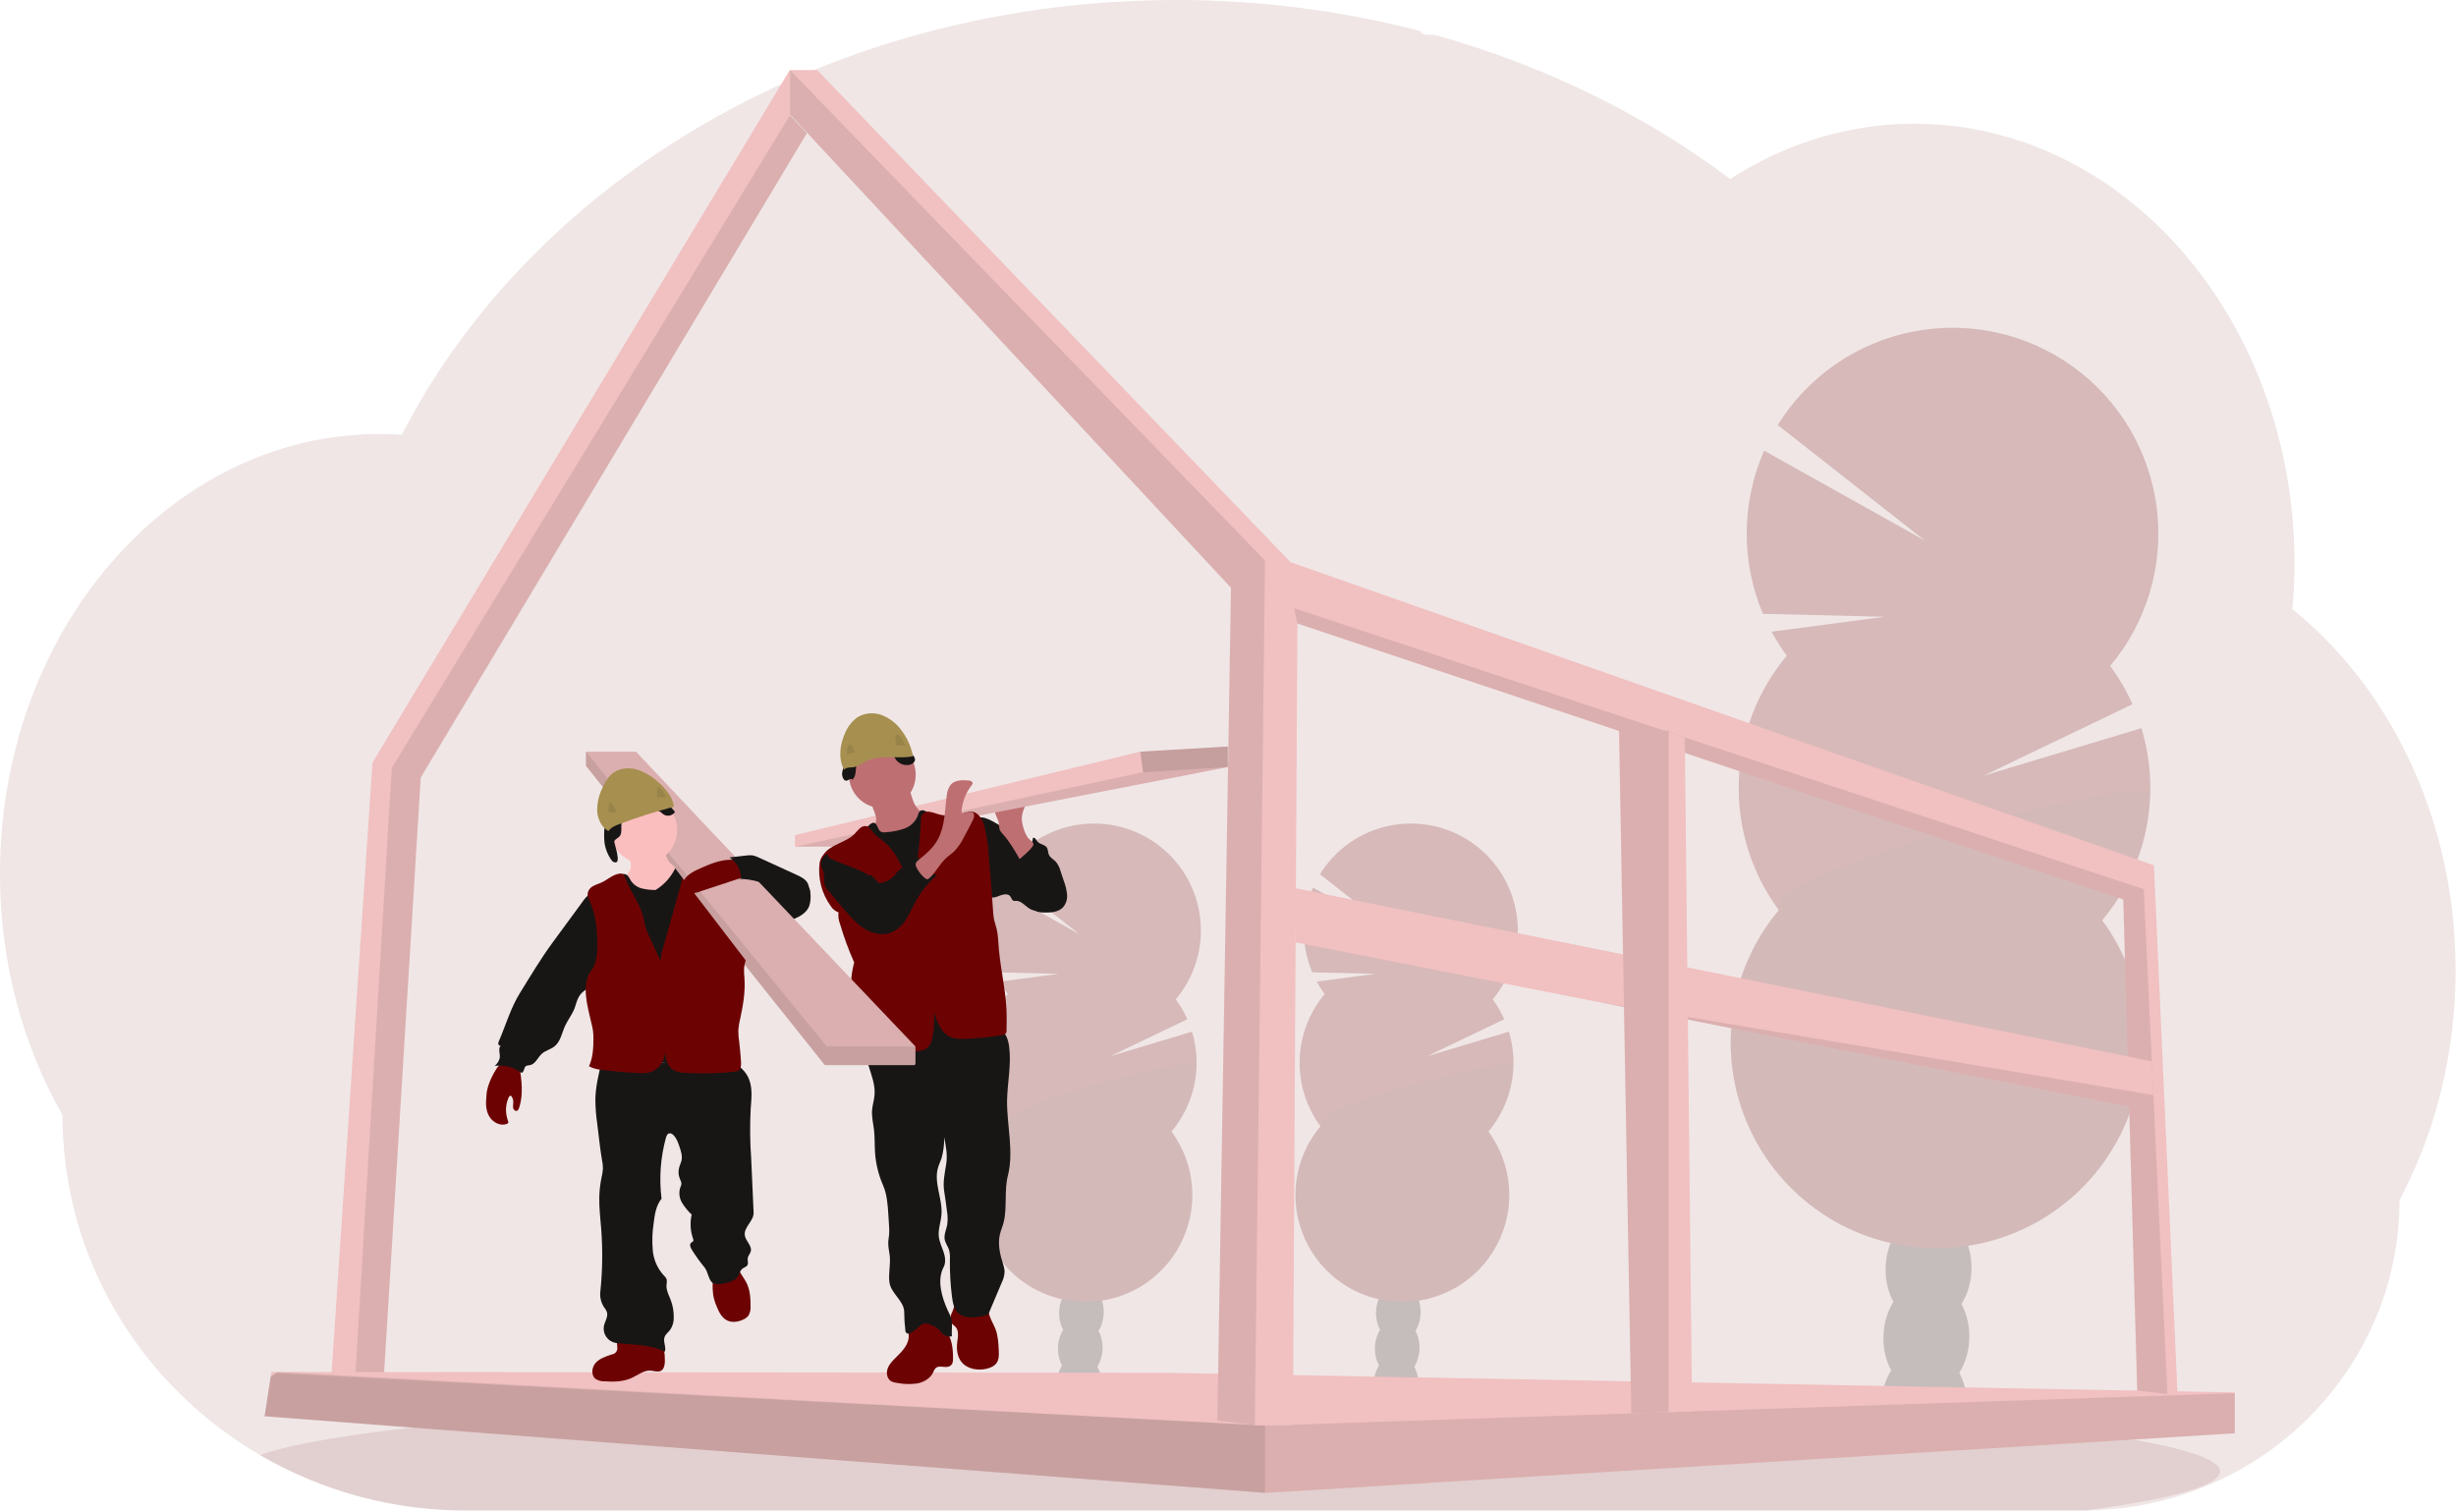 <svg width="1178" height="725" viewBox="0 0 1178 725" fill="none" xmlns="http://www.w3.org/2000/svg">
<g clip-path="url(#clip0_113_4942)">
<path opacity="0.1" d="M1177.82 465.31C1177.84 484.939 1175.47 504.496 1170.75 523.55C1169.16 529.97 1167.32 536.257 1165.22 542.41C1162.65 550.005 1159.67 557.456 1156.3 564.73C1154.6 568.41 1152.8 572.017 1150.91 575.55C1150.94 595.678 1146.8 615.594 1138.74 634.04C1124.18 667.134 1098.2 693.893 1065.56 709.44C1045.15 719.178 1022.84 724.3 1000.23 724.44H223.59C189.036 724.514 155.078 715.436 125.17 698.13L124.71 697.87C120.45 695.377 116.297 692.737 112.25 689.95C103.145 683.66 94.591 676.608 86.68 668.87C75.972 658.406 66.537 646.715 58.57 634.04C39.858 604.328 29.945 569.923 29.98 534.81C11.03 501.56 -0.02 461.73 -0.02 418.93C-0.02 364.93 17.54 315.67 46.39 278.38C52.405 270.589 58.993 263.259 66.1 256.45C73.112 249.712 80.649 243.543 88.64 238C95.033 233.561 101.714 229.552 108.64 226C111.53 224.53 114.43 223.14 117.38 221.85C119.97 220.7 122.59 219.63 125.24 218.62C128.42 217.413 131.64 216.303 134.9 215.29C138.16 214.277 141.377 213.39 144.55 212.63C149.217 211.49 153.963 210.563 158.79 209.85C162.79 209.26 166.79 208.85 170.79 208.54C173.97 208.3 177.18 208.17 180.41 208.13H182.16C185.72 208.13 189.26 208.27 192.77 208.51C193.14 207.77 193.54 207.02 193.91 206.29C195.31 203.62 196.76 200.96 198.22 198.36C198.217 198.337 198.217 198.313 198.22 198.29C198.47 197.83 198.72 197.38 198.98 196.94C200.16 194.81 201.39 192.7 202.65 190.61C203.23 189.61 203.8 188.67 204.39 187.73C204.515 187.496 204.652 187.269 204.8 187.05C205.4 186.05 206.01 185.05 206.63 184.05C209.717 179.117 212.927 174.27 216.26 169.51L217.11 168.29C217.63 167.55 218.11 166.83 218.69 166.09C220.07 164.16 221.49 162.22 222.92 160.32C223.92 158.96 224.92 157.61 226 156.32C228.6 152.987 231.267 149.653 234 146.32C236.733 142.987 239.573 139.697 242.52 136.45C242.92 136 243.32 135.56 243.74 135.12L248.01 130.46C248.22 130.24 248.4 130.04 248.6 129.84C249.11 129.29 249.6 128.74 250.15 128.21C252.44 125.78 254.79 123.4 257.15 121.03C269.16 109.067 281.956 97.919 295.45 87.66C295.98 87.24 296.52 86.84 297.05 86.44C299.59 84.53 302.17 82.64 304.75 80.78C318.941 70.599 333.775 61.347 349.16 53.08C350.22 52.47 351.3 51.9 352.39 51.34C366.183 44.043 380.368 37.513 394.88 31.78C402.79 28.65 410.88 25.71 419.02 23.02C424.44 21.24 429.88 19.55 435.39 17.96C444.003 15.48 452.677 13.257 461.41 11.29C487.139 5.517 513.314 1.95 539.65 0.63C547.65 0.223 555.74 0.013 563.92 -8.07774e-05C603.39 -0.052 642.706 4.921 680.92 14.8C681.315 15.397 681.856 15.884 682.491 16.214C683.126 16.545 683.834 16.709 684.55 16.69H687.91C689.37 17.09 690.82 17.49 692.28 17.91C700.433 20.257 708.47 22.82 716.39 25.6L718.39 26.32C737.938 33.271 756.957 41.626 775.3 51.32C791.835 60.037 807.755 69.874 822.95 80.76C825.29 82.44 827.597 84.133 829.87 85.84C832.63 84.073 835.437 82.38 838.29 80.76C849.309 74.484 861.012 69.495 873.17 65.89C898.588 58.368 925.482 57.316 951.41 62.83C984.66 69.88 1014.76 87.38 1039.07 112.27C1048.97 122.454 1057.78 133.641 1065.36 145.65C1065.91 146.51 1066.46 147.38 1066.99 148.26C1073.51 158.889 1079.11 170.052 1083.73 181.63C1083.9 182.06 1084.07 182.46 1084.22 182.88C1088.49 193.721 1091.93 204.869 1094.52 216.23C1094.64 216.81 1094.78 217.38 1094.9 217.96C1097.32 228.954 1098.96 240.105 1099.82 251.33C1099.82 251.73 1099.82 252.14 1099.9 252.56C1100.32 258.367 1100.53 264.233 1100.54 270.16C1100.54 275.46 1100.36 280.72 1100.03 285.94C1100.03 286.51 1099.95 287.1 1099.9 287.69C1099.81 289.2 1099.68 290.69 1099.55 292.21C1107.19 298.37 1114.34 305.114 1120.93 312.38C1123.84 315.56 1126.66 318.86 1129.39 322.28C1137.7 332.689 1144.99 343.862 1151.19 355.65C1168.1 387.57 1177.82 425.12 1177.82 465.31Z" fill="#6C0302"/>
<path opacity="0.1" d="M1064.82 705.74C1064.82 712.57 1041.29 718.97 1000.23 724.47H223.59C189.036 724.544 155.078 715.466 125.17 698.16L124.71 697.9C136.51 693.6 157.81 689.59 186.8 685.97L188.1 685.81C201.1 684.22 215.63 682.71 231.51 681.28C231.91 681.28 232.32 681.22 232.72 681.17C245.32 680.05 258.723 679 272.93 678.02C273.38 678.02 273.82 677.94 274.27 677.92C279.75 677.527 285.343 677.153 291.05 676.8L293.25 676.66C334.8 674.08 382.03 672.02 433.25 670.66H433.31C440.483 670.46 447.733 670.283 455.06 670.13C463.207 669.937 471.453 669.767 479.8 669.62C486.17 669.48 492.62 669.38 499.09 669.28H499.24C528.43 668.84 558.59 668.62 589.43 668.62C665.69 668.62 737.77 670.01 801.64 672.51H801.82C811.64 672.89 821.28 673.31 830.68 673.74L838.68 674.12C849.287 674.627 859.62 675.17 869.68 675.75C987.98 682.48 1064.82 693.41 1064.82 705.74Z" fill="#6C0302"/>
<g opacity="0.2">
<path d="M680.28 664.03C680.248 665.109 680.124 666.183 679.91 667.24C672.95 666.133 665.95 665.133 658.91 664.24C658.91 663.96 658.91 663.67 658.91 663.38C658.975 660.382 659.838 657.454 661.41 654.9C663.47 651.64 666.6 649.6 670.05 649.71C673.5 649.82 676.49 652.05 678.34 655.42C679.739 658.067 680.409 661.039 680.28 664.03Z" fill="#171615"/>
<path d="M680.854 646.942C681.099 639.208 676.509 632.787 670.602 632.601C664.696 632.414 659.709 638.532 659.465 646.266C659.221 653.999 663.811 660.42 669.717 660.607C675.624 660.793 680.61 654.675 680.854 646.942Z" fill="#171615"/>
<path d="M681.4 629.821C681.644 622.088 677.054 615.667 671.148 615.48C665.241 615.294 660.255 621.412 660.011 629.145C659.766 636.879 664.356 643.3 670.263 643.486C676.169 643.673 681.156 637.555 681.4 629.821Z" fill="#171615"/>
<path d="M681.936 612.701C682.18 604.967 677.59 598.546 671.683 598.36C665.777 598.173 660.791 604.291 660.546 612.025C660.302 619.759 664.892 626.179 670.798 626.366C676.705 626.552 681.691 620.434 681.936 612.701Z" fill="#171615"/>
<path d="M682.471 595.58C682.716 587.847 678.126 581.426 672.219 581.239C666.313 581.053 661.326 587.171 661.082 594.904C660.838 602.638 665.428 609.059 671.334 609.245C677.241 609.432 682.227 603.314 682.471 595.58Z" fill="#171615"/>
<path d="M635.38 476.79C633.972 474.883 632.702 472.878 631.58 470.79L659.84 467.06L629.42 466.33C626.705 459.891 625.333 452.966 625.386 445.978C625.439 438.99 626.917 432.087 629.73 425.69L669.85 448.14L633.1 419.3C636.807 413.304 641.711 408.136 647.505 404.121C653.299 400.105 659.859 397.327 666.775 395.96C673.691 394.593 680.814 394.667 687.7 396.177C694.587 397.688 701.087 400.601 706.797 404.736C712.506 408.872 717.302 414.14 720.884 420.212C724.466 426.284 726.757 433.029 727.615 440.026C728.473 447.023 727.879 454.122 725.87 460.88C723.862 467.637 720.481 473.908 715.94 479.3C718.13 482.266 719.991 485.461 721.49 488.83L684.4 506.63L723.73 494.8C726.207 502.972 726.606 511.634 724.891 519.999C723.176 528.365 719.402 536.171 713.91 542.71C719.62 550.457 723.035 559.655 723.763 569.252C724.492 578.849 722.505 588.457 718.031 596.977C713.556 605.498 706.773 612.587 698.459 617.435C690.145 622.283 680.634 624.692 671.015 624.389C661.395 624.086 652.055 621.082 644.063 615.72C636.07 610.358 629.748 602.856 625.819 594.07C621.89 585.284 620.512 575.57 621.844 566.038C623.176 556.507 627.163 547.542 633.35 540.17C626.528 530.911 623.016 519.628 623.379 508.134C623.742 496.639 627.958 485.6 635.35 476.79H635.38Z" fill="#6C0302"/>
<path opacity="0.1" d="M725.91 511.37C725.56 522.871 721.331 533.916 713.91 542.71C719.62 550.457 723.035 559.655 723.763 569.252C724.492 578.849 722.505 588.457 718.031 596.977C713.556 605.498 706.773 612.588 698.459 617.435C690.145 622.283 680.634 624.693 671.015 624.389C661.395 624.086 652.055 621.082 644.063 615.72C636.07 610.358 629.748 602.856 625.819 594.07C621.89 585.284 620.512 575.57 621.844 566.039C623.176 556.507 627.163 547.542 633.35 540.17C626.78 531.24 726.09 505.62 725.91 511.37Z" fill="#171615"/>
</g>
<g opacity="0.2">
<path d="M528.28 664.03C528.248 665.109 528.124 666.183 527.91 667.24C520.95 666.133 513.95 665.133 506.91 664.24C506.91 663.96 506.91 663.67 506.91 663.38C506.975 660.382 507.838 657.454 509.41 654.9C511.47 651.64 514.6 649.6 518.05 649.71C521.5 649.82 524.49 652.05 526.34 655.42C527.739 658.067 528.409 661.039 528.28 664.03Z" fill="#171615"/>
<path d="M528.843 646.946C529.088 639.212 524.498 632.792 518.591 632.605C512.685 632.418 507.698 638.536 507.454 646.27C507.21 654.004 511.8 660.424 517.706 660.611C523.613 660.798 528.599 654.68 528.843 646.946Z" fill="#171615"/>
<path d="M529.389 629.825C529.633 622.092 525.043 615.671 519.137 615.485C513.23 615.298 508.244 621.416 508 629.15C507.755 636.883 512.345 643.304 518.252 643.491C524.158 643.677 529.145 637.559 529.389 629.825Z" fill="#171615"/>
<path d="M529.925 612.705C530.169 604.972 525.579 598.551 519.672 598.364C513.766 598.178 508.78 604.296 508.535 612.029C508.291 619.763 512.881 626.184 518.787 626.37C524.694 626.557 529.68 620.439 529.925 612.705Z" fill="#171615"/>
<path d="M530.46 595.585C530.705 587.851 526.115 581.43 520.208 581.244C514.302 581.057 509.315 587.175 509.071 594.909C508.827 602.642 513.417 609.063 519.323 609.25C525.23 609.436 530.216 603.318 530.46 595.585Z" fill="#171615"/>
<path d="M483.38 476.79C481.972 474.883 480.702 472.878 479.58 470.79L507.84 467.06L477.42 466.33C474.705 459.891 473.333 452.966 473.386 445.978C473.439 438.99 474.917 432.087 477.73 425.69L517.85 448.14L481.1 419.3C484.807 413.304 489.711 408.136 495.505 404.121C501.299 400.105 507.859 397.327 514.775 395.96C521.691 394.593 528.814 394.667 535.701 396.177C542.587 397.688 549.087 400.601 554.797 404.736C560.506 408.872 565.302 414.14 568.884 420.212C572.466 426.284 574.757 433.029 575.615 440.026C576.473 447.023 575.879 454.122 573.87 460.88C571.862 467.637 568.481 473.908 563.94 479.3C566.13 482.266 567.991 485.461 569.49 488.83L532.4 506.63L571.73 494.8C574.207 502.972 574.606 511.634 572.891 519.999C571.176 528.365 567.402 536.171 561.91 542.71C567.62 550.457 571.035 559.655 571.763 569.252C572.492 578.849 570.505 588.457 566.031 596.977C561.556 605.498 554.773 612.587 546.459 617.435C538.145 622.283 528.634 624.692 519.015 624.389C509.395 624.086 500.055 621.082 492.063 615.72C484.07 610.358 477.748 602.856 473.819 594.07C469.89 585.284 468.512 575.57 469.844 566.038C471.176 556.507 475.163 547.542 481.35 540.17C474.528 530.911 471.016 519.628 471.379 508.134C471.742 496.639 475.958 485.6 483.35 476.79H483.38Z" fill="#6C0302"/>
<path opacity="0.1" d="M573.91 511.37C573.56 522.871 569.331 533.916 561.91 542.71C567.62 550.457 571.035 559.655 571.763 569.252C572.492 578.849 570.505 588.457 566.031 596.977C561.556 605.498 554.773 612.588 546.459 617.435C538.145 622.283 528.634 624.693 519.015 624.389C509.395 624.086 500.055 621.082 492.063 615.72C484.07 610.358 477.748 602.856 473.819 594.07C469.89 585.284 468.512 575.57 469.844 566.039C471.176 556.507 475.163 547.542 481.35 540.17C474.78 531.24 574.09 505.62 573.91 511.37Z" fill="#171615"/>
</g>
<g opacity="0.2">
<path d="M943.48 674.97C943.404 677.013 943.16 679.047 942.75 681.05C929.35 678.91 915.854 676.997 902.26 675.31C902.26 674.77 902.26 674.22 902.26 673.66C902.387 667.885 904.051 662.248 907.08 657.33C911.08 651.06 917.08 647.13 923.71 647.33C930.34 647.53 936.11 651.84 939.71 658.33C942.425 663.442 943.727 669.187 943.48 674.97Z" fill="#171615"/>
<path d="M944.568 642.046C945.039 627.153 936.198 614.788 924.821 614.429C913.444 614.069 903.839 625.851 903.369 640.744C902.898 655.638 911.739 668.002 923.116 668.362C934.493 668.721 944.098 656.94 944.568 642.046Z" fill="#171615"/>
<path d="M945.608 609.086C946.078 594.193 937.237 581.828 925.86 581.468C914.483 581.109 904.879 592.891 904.408 607.784C903.938 622.677 912.779 635.042 924.156 635.401C935.533 635.761 945.137 623.979 945.608 609.086Z" fill="#171615"/>
<path d="M946.657 576.126C947.128 561.232 938.286 548.868 926.91 548.508C915.533 548.149 905.928 559.93 905.458 574.824C904.987 589.717 913.828 602.082 925.205 602.441C936.582 602.801 946.186 591.019 946.657 576.126Z" fill="#171615"/>
<path d="M946.524 541.665C946.971 526.765 938.106 514.409 926.723 514.067C915.34 513.726 905.751 525.528 905.304 540.429C904.857 555.329 913.722 567.686 925.104 568.027C936.487 568.368 946.076 556.566 946.524 541.665Z" fill="#171615"/>
<path d="M857.03 314.51C854.332 310.839 851.889 306.986 849.72 302.98L904.12 295.8L845.57 294.39C840.34 281.995 837.694 268.663 837.794 255.21C837.894 241.757 840.737 228.466 846.15 216.15L923.4 259.36L852.66 203.84C859.813 192.324 869.261 182.404 880.415 174.7C891.569 166.995 904.191 161.67 917.493 159.057C930.795 156.444 944.493 156.599 957.733 159.512C970.973 162.425 983.471 168.034 994.448 175.988C1005.43 183.943 1014.65 194.073 1021.54 205.748C1028.43 217.423 1032.84 230.391 1034.5 243.846C1036.16 257.301 1035.03 270.953 1031.18 283.951C1027.33 296.95 1020.85 309.017 1012.13 319.4C1016.34 325.114 1019.93 331.267 1022.82 337.75L951.41 372.04L1027.12 349.24C1031.89 364.954 1032.67 381.61 1029.38 397.701C1026.09 413.791 1018.84 428.807 1008.29 441.39C1019.28 456.305 1025.85 474.012 1027.25 492.486C1028.66 510.959 1024.83 529.455 1016.21 545.857C1007.6 562.259 994.543 575.906 978.538 585.237C962.532 594.569 944.224 599.208 925.706 598.624C907.188 598.04 889.208 592.257 873.822 581.936C858.436 571.615 846.265 557.173 838.701 540.26C831.136 523.348 828.483 504.648 831.045 486.299C833.608 467.951 841.282 450.693 853.19 436.5C840.064 418.676 833.307 396.96 834.004 374.836C834.7 352.711 842.809 331.463 857.03 314.5V314.51Z" fill="#6C0302"/>
<path opacity="0.1" d="M1031.33 381.07C1030.67 403.199 1022.57 424.459 1008.33 441.41C1019.32 456.325 1025.89 474.032 1027.29 492.506C1028.7 510.98 1024.87 529.475 1016.25 545.877C1007.64 562.279 994.583 575.926 978.578 585.257C962.572 594.589 944.264 599.228 925.746 598.644C907.228 598.06 889.248 592.277 873.862 581.956C858.476 571.635 846.305 557.193 838.741 540.28C831.176 523.368 828.523 504.669 831.085 486.32C833.648 467.971 841.322 450.713 853.23 436.52C840.49 419.31 1031.68 370 1031.33 381.07Z" fill="#171615"/>
</g>
<path d="M157.82 676.73L168.31 676.7H183.1L201.8 372.92L386.99 63.89L378.94 55.25V33.37L178.66 365.76L157.82 676.73Z" fill="#F1C0C0"/>
<path opacity="0.1" d="M169.43 676.7H183.1L201.8 372.92L386.99 63.89L378.94 55.25L187.92 368.29L169.43 676.7Z" fill="#171615"/>
<path d="M126.91 679.26L606.76 715.98L607.17 716.01L1071.56 687.45L1071.91 687.43V667.82L560.21 658.43L133.3 658.02H130.18L129.84 660.22L126.91 679.26Z" fill="#F1C0C0"/>
<path opacity="0.1" d="M126.91 679.26L606.76 715.98L607.17 716.01L1071.56 687.45L1071.91 687.07V668.23H1071.5L606.76 683.75L133.3 658.02H133.23L132.39 658.57L129.84 660.22L126.91 679.26Z" fill="#171615"/>
<path opacity="0.1" d="M126.91 679.26L606.76 715.98V683.75L132.39 658.57L129.84 660.22L126.91 679.26Z" fill="#171615"/>
<path d="M378.88 54.84L590.43 281.9L583.89 681.3L601.86 683.47L602.16 683.51H620.13L622.28 299.05L1018.41 431.37L1025.09 666.97L1039.55 668.59L1044.45 669.14L1033.11 415.03L619.01 269.65L391.95 33.6H378.88V54.84Z" fill="#F1C0C0"/>
<path opacity="0.1" d="M620.65 291.7L622.28 299.05L1018.41 431.37L1025.09 666.97L1039.55 668.59L1028.21 426.47L620.65 291.7Z" fill="#171615"/>
<path opacity="0.1" d="M378.88 54.84L590.43 281.9L583.89 681.3L601.86 683.47L606.76 268.83L378.88 33.6V54.84Z" fill="#171615"/>
<path d="M621.42 451.99L766.71 480.6L766.76 480.61L1021.23 530.74L1032.88 526.07L1032.84 525.25L1032.08 509L621.57 426.05L621.42 451.99Z" fill="#F1C0C0"/>
<path opacity="0.1" d="M766.76 480.61L1021.23 530.74L1032.88 526.07L1032.84 525.25L766.76 480.61Z" fill="#171615"/>
<path d="M776.49 350.56L780.42 566.9L782.45 677.89L800.34 677.29L811.6 676.91L808.1 353.69L800.34 351.11L798.64 350.56H776.49Z" fill="#F1C0C0"/>
<path opacity="0.1" d="M776.65 350.51V350.56L780.42 566.9L782.45 677.89L800.34 677.29V350.51H776.65Z" fill="#171615"/>
<path d="M496.26 405.81C497.31 406.38 498.313 407.032 499.26 407.76C500.38 408.741 501.387 409.844 502.26 411.05C506.55 416.6 510.51 423.05 510.09 430.05C510.099 431.069 509.907 432.079 509.524 433.023C509.141 433.966 508.576 434.825 507.86 435.55C506.09 437.06 503.55 437.13 501.23 437.13C498.71 437.13 496.06 437.13 493.88 435.83C491.7 434.53 489.88 432 487.3 432.06C486.936 432.12 486.564 432.12 486.2 432.06C485.31 431.77 485.13 430.6 484.55 429.86C483.55 428.53 481.44 428.86 479.87 429.44C478.3 430.02 476.56 430.89 475.01 430.22C474.11 429.745 473.375 429.01 472.9 428.11C469.19 422.11 468.4 414.9 467.7 407.93C467.27 403.69 463.99 389.23 473.04 392.52C477.04 393.96 480.78 396.84 484.42 398.95L496.26 405.81Z" fill="#171615"/>
<path d="M487.32 407.24C488.128 407.821 489.108 408.116 490.103 408.076C491.098 408.036 492.051 407.664 492.81 407.02C494.299 405.675 495.248 403.833 495.48 401.84C496.48 401.53 496.99 402.84 497.63 403.64C498.75 405 501.03 404.98 502.05 406.43C502.76 407.43 502.6 408.82 503.1 409.95C503.75 411.41 505.36 412.17 506.46 413.35C507.499 414.639 508.249 416.136 508.66 417.74L510.3 422.66C511.085 424.706 511.589 426.849 511.8 429.03C511.903 430.12 511.789 431.22 511.462 432.266C511.136 433.312 510.605 434.282 509.9 435.12C507.7 437.49 504.09 437.74 500.9 437.67C499.835 437.693 498.771 437.568 497.74 437.3C494.91 436.42 493.1 433.57 492.35 430.7C491.6 427.83 491.68 424.82 491.24 421.88C490.765 418.992 489.925 416.176 488.74 413.5C487.86 411.42 485.44 408.32 485.48 406.11C486.2 406.11 486.72 406.77 487.32 407.24Z" fill="#171615"/>
<path d="M490.91 397.11C490.442 395.69 490.17 394.213 490.1 392.72C490.1 389.72 491.47 386.9 492.85 384.22L481.42 385.77C480.04 385.96 478.5 386.24 477.72 387.39C477.424 387.96 477.269 388.593 477.269 389.235C477.269 389.877 477.424 390.51 477.72 391.08C478.293 392.221 478.749 393.417 479.08 394.65C479.106 395.729 479.23 396.803 479.45 397.86C479.806 398.636 480.304 399.338 480.92 399.93C484.19 403.55 486.64 407.82 489.08 412.05C489.01 411.93 495.97 406.54 495.69 404.78C495.53 403.78 493.52 402.58 492.88 401.62C491.996 400.227 491.331 398.705 490.91 397.11Z" fill="#BE6F72"/>
<path d="M588.91 358.04V367.89L420.24 400.79L411.49 406.09H381.3V400.54L547.02 360.5L588.91 358.04Z" fill="#F1C0C0"/>
<path opacity="0.1" d="M588.91 367.89L420.24 400.79L411.49 406.09H381.3L548.25 370.36L588.91 367.89Z" fill="#171615"/>
<path d="M453.49 637.66C451.611 635.384 449.016 633.811 446.129 633.198C443.242 632.584 440.232 632.965 437.59 634.28C437.024 634.546 436.525 634.936 436.13 635.42C435.13 636.82 435.77 638.75 435.86 640.48C436.09 644.7 432.73 648.13 429.71 651.08C428.09 652.66 426.44 654.35 425.71 656.5C424.98 658.65 425.52 661.38 427.48 662.5C428.335 662.929 429.266 663.187 430.22 663.26C433.416 663.884 436.694 663.975 439.92 663.53C443.11 662.92 446.24 661.11 447.62 658.17C447.886 657.373 448.327 656.645 448.91 656.04C450.67 654.65 453.37 656.28 455.37 655.29C457.02 654.47 457.09 653.18 457.11 651.48C457.17 646.78 456.47 641.46 453.49 637.66Z" fill="#6C0302"/>
<path d="M477.49 637.48C478.72 640.72 478.89 644.25 479.05 647.71C479.14 649.71 479.2 651.85 478.12 653.54C477.04 655.23 474.93 656.12 472.91 656.54C468.74 657.4 463.91 656.59 461.22 653.28C459.16 650.75 458.73 647.28 459.11 644C459.43 641.31 460.11 638.16 458.18 636.25C457.68 635.74 457.03 635.38 456.57 634.83C455.57 633.61 455.73 631.77 456.27 630.27C456.973 628.835 457.5 627.321 457.84 625.76C457.92 625.02 471.38 626.28 472.62 626.89C474.31 627.72 474.05 629.11 474.56 630.79C475.27 633.13 476.63 635.24 477.49 637.48Z" fill="#6C0302"/>
<path d="M479.96 493.82C482.6 495.53 483.62 498.89 484.03 502.01C485.16 510.56 483.18 519.2 483.03 527.83C482.89 539.92 486.39 552.23 483.4 563.94C481.61 570.94 483.13 578.94 481.45 586.01C480.95 588.11 480.03 590.09 479.55 592.19C478.55 596.74 479.6 601.5 481.01 605.95C481.46 607.149 481.746 608.404 481.86 609.68C481.792 611.644 481.294 613.57 480.4 615.32L474.4 629.51C473.73 631.1 471.09 631.36 469.4 631.57C466.22 631.95 462.67 632.22 460.14 630.25C457.61 628.28 457 624.98 456.61 621.9C455.862 615.987 455.528 610.029 455.61 604.07C455.72 602.515 455.582 600.952 455.2 599.44C454.65 597.73 453.44 596.25 453.11 594.44C452.69 592.1 453.88 589.8 454.32 587.44C454.622 585.285 454.588 583.095 454.22 580.95C453.83 577.75 453.38 574.55 452.87 571.37C452.15 566.92 453.18 562.53 453.87 558.07C454.52 553.88 453.69 549.61 452.87 545.45C452.941 548.826 452.52 552.195 451.62 555.45C451.09 557.04 450.33 558.56 449.87 560.18C447.82 567.45 452.19 575.08 451.57 582.61C451.28 586.13 449.9 589.61 450.29 593.08C450.56 595.62 451.74 597.95 452.55 600.37C453.36 602.79 453.78 605.56 452.55 607.82C449.3 613.96 451.73 622.31 454.64 628.61C455.231 629.727 455.745 630.883 456.18 632.07C457.04 634.91 456.32 637.96 456.55 640.92C455.713 641.057 454.855 641.001 454.042 640.757C453.229 640.513 452.483 640.086 451.86 639.51C451.42 639.05 451.06 638.51 450.63 638.03C449.429 636.885 448.006 635.997 446.45 635.42C445.536 634.909 444.495 634.669 443.45 634.73C442.351 635.037 441.363 635.651 440.6 636.5C439.611 637.37 438.562 638.168 437.46 638.89C436.991 639.251 436.442 639.494 435.86 639.6C435.567 639.645 435.268 639.597 435.004 639.463C434.74 639.328 434.525 639.114 434.39 638.85C434.328 638.683 434.291 638.508 434.28 638.33C433.909 635.311 433.712 632.272 433.69 629.23C433.69 624 427.43 620.4 426.64 615.23C426.01 611.06 427.18 606.81 426.79 602.61C426.6 600.45 426 598.33 426.04 596.17C426.04 594.77 426.36 593.4 426.47 592.01C426.562 590.467 426.538 588.92 426.4 587.38L426.09 582.55C425.79 577.78 425.46 572.91 423.58 568.55C421.351 563.459 420.031 558.017 419.68 552.47C419.48 548.97 419.61 545.47 419.21 541.96C418.85 538.79 418.05 535.64 418.28 532.46C418.47 530 419.28 527.62 419.47 525.16C419.86 520.43 418.06 515.83 416.65 511.3C415.24 506.77 414.2 501.75 416.05 497.38C416.315 496.663 416.755 496.023 417.33 495.52C418.039 495.051 418.847 494.75 419.69 494.64C436.848 491.036 454.434 489.914 471.91 491.31C474.759 491.472 477.524 492.334 479.96 493.82Z" fill="#171615"/>
<path d="M423.19 387.61C432.038 387.61 439.21 380.438 439.21 371.59C439.21 362.742 432.038 355.57 423.19 355.57C414.342 355.57 407.17 362.742 407.17 371.59C407.17 380.438 414.342 387.61 423.19 387.61Z" fill="#BE6F72"/>
<path d="M420.09 391.6C420.32 392.516 420.32 393.474 420.09 394.39C419.838 395.03 419.483 395.624 419.04 396.15C417.489 398.15 415.773 400.017 413.91 401.73C414.859 403.85 416.568 405.538 418.7 406.46C420.817 407.361 423.037 407.996 425.31 408.35C426.444 408.648 427.625 408.73 428.79 408.59C429.863 408.32 430.88 407.859 431.79 407.23L440.69 401.9C442.033 401.173 443.276 400.275 444.39 399.23C446.022 397.552 446.946 395.311 446.97 392.97C447.011 392.551 446.897 392.131 446.65 391.79C446.309 391.493 445.881 391.314 445.43 391.28C442.3 390.59 439.83 388.05 438.43 385.17C437.164 382.218 436.345 379.093 436 375.9L426.51 380.9C425.1 381.65 423.7 382.4 422.24 383.05C421.31 383.47 419.43 383.82 418.77 384.67C417.51 386.24 419.76 389.71 420.09 391.6Z" fill="#BE6F72"/>
<path d="M413.97 398.82C412.619 399.928 411.564 401.354 410.9 402.97C410.28 404.97 410.9 407.08 411.46 409.06C414.085 417.499 416.09 426.119 417.46 434.85C418.3 440.85 418.61 446.94 419.02 453.01C419.86 465.39 421.08 485.13 422.71 497.43C428.71 497.7 434.56 495.95 440.51 495.31C451.63 494.13 463.08 496.83 473.97 494.31C471.33 483.88 468.69 466.07 466.05 455.65C464.882 451.544 464.072 447.345 463.63 443.1C463.4 440.05 463.54 436.99 463.58 433.92C463.67 427.92 463.34 421.92 463.01 415.92C462.63 408.92 462.25 401.92 460.59 395.07C460.474 394.197 460.065 393.389 459.43 392.78C458.43 392.05 457.13 392.31 455.94 392.47C452.296 392.933 448.608 392.059 445.56 390.01C444.24 389.11 442.47 388.01 441.24 389.01C440.715 389.613 440.369 390.351 440.24 391.14C439.696 392.555 438.856 393.837 437.776 394.901C436.697 395.965 435.402 396.786 433.98 397.31C431.13 398.342 428.146 398.955 425.12 399.13C424.194 399.329 423.228 399.22 422.37 398.82C420.95 397.95 420.85 394.82 419.06 394.61C417.49 394.43 415.03 397.81 413.97 398.82Z" fill="#171615"/>
<path d="M437.63 423.24C433.94 419.71 432.32 414.59 429.63 410.24C427.798 407.315 425.458 404.741 422.72 402.64C421.343 401.731 420.081 400.66 418.96 399.45C418.01 398.28 417.29 396.72 415.85 396.27C415.255 396.14 414.637 396.157 414.05 396.319C413.463 396.481 412.924 396.784 412.48 397.2C411.598 398.04 410.764 398.928 409.98 399.86C405.74 404.25 398.29 404.86 394.93 409.94C394.023 411.017 393.407 412.308 393.14 413.69C392.173 421.084 394.084 428.566 398.48 434.59C399.331 435.986 400.638 437.046 402.18 437.59C401.971 439.454 402.218 441.342 402.9 443.09C404.752 449.419 407.027 455.616 409.71 461.64C409.068 463.996 408.62 466.401 408.37 468.83C407.67 474.94 408.32 481.14 407.66 487.26C407.12 492.26 405.66 497.13 405.61 502.14C405.61 502.94 405.68 503.89 406.37 504.3C406.737 504.488 407.148 504.575 407.56 504.55L419.86 504.92C427 505.13 434.21 505.34 441.24 504.02C442.176 503.881 443.084 503.594 443.93 503.17C446.31 501.84 447.1 498.84 447.48 496.17C447.976 492.707 448.174 489.207 448.07 485.71C449.56 490.42 451.33 495.29 455.83 497.33C458.21 498.41 460.93 498.33 463.54 498.26C469.165 498.009 474.772 497.432 480.33 496.53C480.673 496.572 481.02 496.534 481.345 496.418C481.67 496.302 481.964 496.111 482.202 495.862C482.44 495.612 482.616 495.31 482.717 494.979C482.817 494.649 482.839 494.3 482.78 493.96L482.84 488.5C482.96 477.41 480.21 466.81 479.14 455.77C478.8 452.29 478.83 448.77 477.98 445.36C477.63 443.93 477.12 442.53 476.81 441.09C476.543 439.68 476.376 438.253 476.31 436.82L475.53 425.82C475.16 420.73 474.63 415.82 474.24 410.74C474.026 405.793 473.309 400.881 472.1 396.08C471.23 393.08 469.42 389.68 466.29 389.31C464.62 389.12 463 389.85 461.41 390.36C457.502 391.59 453.308 391.573 449.41 390.31C448.206 389.834 446.951 389.499 445.67 389.31C445.025 389.222 444.369 389.307 443.768 389.557C443.167 389.806 442.643 390.211 442.25 390.73C441.862 391.511 441.679 392.378 441.72 393.25C441.25 403.24 440.38 413.53 437.63 423.24Z" fill="#6C0302"/>
<path d="M421.54 423.54C416.93 418.68 412.2 413.73 406.26 410.64C403.92 409.42 401.26 408.5 398.67 408.96C396.08 409.42 393.67 411.67 393.79 414.3C393.87 415.93 394.86 417.37 395.17 418.97C395.53 420.77 395.01 422.69 395.57 424.43C396.025 425.577 396.705 426.62 397.57 427.5L404.65 435.89C407.65 439.39 410.65 442.94 414.51 445.36C418.37 447.78 423.37 448.91 427.61 447.19C430.627 445.788 433.135 443.486 434.79 440.6C436.55 437.8 437.79 434.74 439.44 431.85C442.008 427.232 445.397 423.122 449.44 419.72C447.36 419.18 444.75 418.42 443.44 416.72C443.067 416.179 442.749 415.603 442.49 415L440.87 411.5C440.319 411.471 439.768 411.557 439.252 411.751C438.736 411.946 438.265 412.245 437.87 412.63C437.175 413.433 436.43 414.191 435.64 414.9C434.23 415.96 432.32 416.25 431.04 417.46C430.545 417.979 430.096 418.542 429.7 419.14C428.732 420.412 427.503 421.463 426.096 422.222C424.688 422.981 423.135 423.43 421.54 423.54Z" fill="#171615"/>
<path d="M449.81 402.63C453.28 396.3 453.12 388.71 454.11 381.56C454.217 379.666 454.882 377.847 456.02 376.33C458.02 374.07 461.55 374.04 464.57 374.33C465.46 374.43 466.57 374.85 466.52 375.74C466.45 376.059 466.294 376.353 466.07 376.59C463.143 380.368 461.422 384.94 461.13 389.71C462.7 390.8 465.13 388.56 466.64 389.71C467.64 390.55 467.18 392.21 466.58 393.41C465.187 396.19 463.75 398.95 462.27 401.69C461.089 404.105 459.548 406.327 457.7 408.28C456.43 409.5 454.94 410.46 453.65 411.66C450.65 414.47 448.84 418.44 445.74 421.18C445.478 421.464 445.124 421.645 444.74 421.69C444.346 421.662 443.974 421.495 443.69 421.22C442.141 419.96 440.857 418.407 439.91 416.65C438.73 414.47 438.91 413.83 440.77 412.29C444.25 409.54 447.64 406.59 449.81 402.63Z" fill="#BE6F72"/>
<path d="M415.74 419.24C416.34 419.61 417.08 420.03 417.74 419.72C418.01 419.557 418.239 419.335 418.41 419.07C419.553 417.544 420.507 415.886 421.25 414.13C421.378 413.882 421.45 413.609 421.46 413.33C421.46 412.69 420.89 412.22 420.36 411.85C417.52 410.04 414.467 408.589 411.27 407.53C408.63 406.53 405.87 405.66 403.07 405.91C402.018 405.981 400.991 406.263 400.051 406.741C399.111 407.219 398.277 407.882 397.6 408.69C395.6 411.26 398.95 412.04 401.05 412.97C405.91 415.18 411.17 416.46 415.74 419.24Z" fill="#6C0302"/>
<path opacity="0.1" d="M412.59 436.24C412.556 436.468 412.577 436.701 412.65 436.92C412.723 437.139 412.846 437.338 413.01 437.5C413.3 436.08 412.92 434.58 413.22 433.15C413.66 431 415.75 429.38 415.93 427.22C412.1 426.47 412.62 433.92 412.59 436.24Z" fill="#171615"/>
<path opacity="0.2" d="M588.91 358.04V367.89L548.25 370.36L547.02 360.5L588.91 358.04Z" fill="#171615"/>
<path d="M408.77 373.97C411.31 371.9 409.84 367.56 411.56 364.78C412.56 363.26 414.25 362.46 415.91 361.78C417.913 360.843 420.06 360.248 422.26 360.02C423.362 359.914 424.473 360.058 425.512 360.441C426.551 360.823 427.49 361.435 428.26 362.23C428.91 362.97 429.35 363.87 429.96 364.64C430.715 365.538 431.7 366.215 432.809 366.599C433.918 366.983 435.111 367.059 436.26 366.82C437.59 366.52 438.97 365.51 438.88 364.15C438.73 363.323 438.307 362.57 437.68 362.01L434.82 358.84C431.57 355.24 427.96 351.42 423.19 350.52C419.87 349.89 416.47 350.78 413.27 351.85C411.98 352.28 410.53 352.92 410.17 354.23C409.93 355.13 410.29 356.11 410.08 357.02C409.67 358.83 407.35 359.44 406.27 360.96C405.19 362.48 405.52 364.28 405.21 365.96C404.9 367.64 404 369.28 403.89 371.02C403.82 372.07 404.35 374.02 405.53 374.4C406.71 374.78 408.04 372.72 408.77 373.97Z" fill="#171615"/>
<path d="M437.91 362.71C437.067 358.31 435.249 354.155 432.59 350.55C430.226 347.181 426.937 344.57 423.12 343.03C421.212 342.284 419.16 341.981 417.118 342.142C415.076 342.303 413.097 342.925 411.33 343.96C408.706 345.833 406.665 348.408 405.44 351.39C402.85 356.97 401.89 363.79 404.9 369.15C406.1 367.69 408.16 368.35 409.98 367.82C412.26 367.17 414.19 365.65 416.36 364.7C422.91 361.81 430.91 364.15 437.91 362.71Z" fill="#A68F4F"/>
<path opacity="0.1" d="M406.43 362.4C406.2 360.6 406.05 358.51 407.33 357.23C407.394 357.152 407.475 357.089 407.567 357.047C407.659 357.006 407.759 356.986 407.86 356.99C407.949 357.019 408.032 357.066 408.102 357.128C408.173 357.19 408.23 357.265 408.27 357.35C409.009 358.516 409.638 359.748 410.15 361.03C409.405 360.858 408.625 360.914 407.912 361.19C407.199 361.467 406.585 361.951 406.15 362.58" fill="#171615"/>
<path opacity="0.1" d="M429.8 357.32L429.44 353.75C429.382 353.456 429.406 353.151 429.51 352.87C429.661 352.634 429.894 352.463 430.163 352.389C430.433 352.315 430.72 352.344 430.97 352.47C431.462 352.743 431.867 353.148 432.14 353.64C432.972 354.918 433.663 356.282 434.2 357.71C432.589 357.4 430.933 357.42 429.33 357.77" fill="#171615"/>
<path opacity="0.1" d="M438.75 502.21V510.37L431.86 510.83H395.62V502.21H438.75Z" fill="#171615"/>
<path d="M438.75 502.21V510.83H395.62L281.04 367.3V360.52H305.06L438.75 502.21Z" fill="#F1C0C0"/>
<path opacity="0.1" d="M438.75 502.21V510.83H395.62L281.04 367.3V360.52H305.06L438.75 502.21Z" fill="#171615"/>
<path opacity="0.1" d="M438.75 502.21V510.83H395.62L281.04 367.3V360.52L396.24 502.21H438.75Z" fill="#171615"/>
<path d="M296.06 646.07C296.135 646.476 296.126 646.892 296.033 647.294C295.94 647.696 295.765 648.075 295.52 648.406C295.274 648.737 294.962 649.014 294.604 649.22C294.246 649.425 293.85 649.555 293.44 649.6C290.66 650.54 287.71 651.47 285.74 653.6C283.77 655.73 283.38 659.68 285.74 661.41C286.946 662.137 288.331 662.515 289.74 662.5C294.27 662.81 298.99 662.75 303.1 660.83C306.04 659.47 308.81 657.15 312.04 657.36C313.71 657.46 315.49 658.24 316.98 657.48C318.47 656.72 318.89 654.6 318.9 652.83C318.938 649.135 318.381 645.458 317.25 641.94C317.1 641.46 310.74 641.09 309.98 640.94L302.27 639.94C300.81 639.75 297.66 638.65 296.51 639.87C295.36 641.09 296.06 644.62 296.06 646.07Z" fill="#6C0302"/>
<path d="M342.07 621.11C342.397 622.911 342.927 624.669 343.65 626.35C344.72 629.07 346.09 631.96 348.71 633.28C351.09 634.47 354.01 634.04 356.43 632.91C357.44 632.492 358.325 631.82 359 630.96C359.781 629.599 360.129 628.033 360 626.47C360 622.6 359.77 618.6 358 615.16C356.48 612.16 353.83 609.58 353.79 606.26L344.68 608.02C344.192 608.067 343.728 608.251 343.34 608.55C343.051 608.854 342.851 609.231 342.76 609.64C341.787 613.382 341.553 617.278 342.07 621.11Z" fill="#6C0302"/>
<path d="M233.28 526.11C232.9 529.33 233.06 532.78 234.74 535.56C236.42 538.34 239.96 540.18 243.02 539.07C243.177 539.03 243.324 538.959 243.453 538.861C243.582 538.763 243.69 538.64 243.77 538.5C243.851 538.162 243.805 537.806 243.64 537.5C242.289 533.895 242.4 529.904 243.95 526.38C244.15 525.92 244.58 525.38 245.05 525.56C245.247 525.66 245.405 525.821 245.5 526.02C245.984 526.858 246.226 527.813 246.2 528.78C246.059 529.656 246.032 530.547 246.12 531.43C246.31 532.29 247.23 533.1 248.03 532.73C248.261 532.588 248.461 532.4 248.618 532.179C248.774 531.957 248.884 531.706 248.94 531.44C251.17 524.99 250.16 517.94 249.14 511.19C249.149 511.035 249.123 510.88 249.065 510.736C249.007 510.592 248.918 510.463 248.805 510.357C248.691 510.251 248.556 510.171 248.408 510.123C248.26 510.076 248.104 510.061 247.95 510.08C243.23 509.61 240.65 508.48 237.95 512.87C235.63 516.57 233.28 521.66 233.28 526.11Z" fill="#6C0302"/>
<path d="M288.46 509.7C287.06 515.52 285.65 521.41 285.56 527.39C285.585 531.115 285.865 534.834 286.4 538.52L287.45 547.18C287.81 550.1 288.16 553.01 288.67 555.9C288.995 557.389 289.173 558.906 289.2 560.43C289.102 561.932 288.864 563.422 288.49 564.88C287.861 567.942 287.51 571.055 287.44 574.18C287.33 579.18 287.95 584.18 288.34 589.18C289.119 599.144 289.001 609.157 287.99 619.1C287.586 621.784 288.169 624.523 289.63 626.81C290.223 627.531 290.711 628.332 291.08 629.19C291.83 631.48 290.08 633.77 289.63 636.12C289.342 637.952 289.793 639.824 290.885 641.324C291.976 642.824 293.618 643.83 295.45 644.12C303.45 645.07 311.67 644.64 318.88 648.3C319.64 646.08 317.98 643.56 318.74 641.3C319.22 639.9 320.54 638.99 321.44 637.81C322.649 636.012 323.252 633.875 323.16 631.71C323.195 628.884 322.693 626.078 321.68 623.44C320.83 621.24 319.61 619.07 319.68 616.71C319.68 615.55 320.09 614.33 319.62 613.26C319.298 612.645 318.86 612.099 318.33 611.65C315.341 608.376 313.505 604.215 313.1 599.8C312.71 595.419 312.851 591.007 313.52 586.66C314.01 582.52 314.67 578.15 317.3 574.92C316.08 565.126 316.797 555.188 319.41 545.67C319.67 544.79 320.08 543.77 320.98 543.56C321.338 543.523 321.699 543.573 322.033 543.706C322.367 543.838 322.664 544.049 322.9 544.32C324.47 545.79 325.22 547.92 325.9 549.96C326.65 552.17 327.41 554.53 326.84 556.79C326.6 557.79 326.12 558.67 325.84 559.63C325.232 561.559 325.338 563.643 326.14 565.5C326.531 566.179 326.776 566.931 326.86 567.71C326.767 568.379 326.565 569.027 326.26 569.63C325.889 570.813 325.771 572.061 325.914 573.293C326.057 574.525 326.458 575.713 327.09 576.78C328.365 578.903 329.937 580.833 331.76 582.51C330.889 586.348 331.114 590.354 332.41 594.07C332.504 594.237 332.563 594.422 332.585 594.612C332.608 594.802 332.592 594.995 332.54 595.18C332.36 595.56 331.9 595.7 331.54 595.97C330.54 596.79 331.16 598.34 331.83 599.41C333.666 602.347 335.694 605.16 337.9 607.83C339.9 610.22 339.72 614.83 342.7 615.69C343.952 615.96 345.248 615.96 346.5 615.69C349.44 615.24 352.72 614.39 354.16 611.79C354.75 610.72 354.99 609.42 355.91 608.62C356.83 607.82 358.02 607.68 358.53 606.72C359.04 605.76 358.47 604.5 358.64 603.39C358.81 602.28 359.78 601.39 360.09 600.22C360.83 597.52 357.68 595.3 357.25 592.54C356.63 588.54 361.67 585.54 361.46 581.54C361.02 572.85 360.74 564.12 360.29 555.43C359.725 547.646 359.645 539.834 360.05 532.04C360.4 527.19 361.05 522.11 359.27 517.6C356.71 511.24 349.65 507.67 342.82 506.99C335.99 506.31 329.18 507.93 322.41 508.99C311.174 510.722 299.759 510.96 288.46 509.7Z" fill="#171615"/>
<path d="M308.76 414.12C317.608 414.12 324.78 406.948 324.78 398.1C324.78 389.252 317.608 382.08 308.76 382.08C299.912 382.08 292.74 389.252 292.74 398.1C292.74 406.948 299.912 414.12 308.76 414.12Z" fill="#FBBEBE"/>
<path d="M302.24 417.11C301.696 418.377 300.781 419.45 299.615 420.187C298.45 420.924 297.088 421.291 295.71 421.24C295.13 423.64 296.52 426.06 298.11 427.95C301.412 431.792 305.678 434.684 310.47 436.327C315.262 437.971 320.405 438.307 325.37 437.3C327.302 436.954 329.135 436.19 330.74 435.06C332.904 433.253 334.357 430.737 334.84 427.96C335.3 425.202 335.431 422.399 335.23 419.61C335.286 419.059 335.129 418.508 334.79 418.07C334.39 417.76 333.896 417.598 333.39 417.61C330.01 417.31 326.48 417.18 323.51 415.52C320.54 413.86 318.43 410.11 319.86 407.03C319.63 407.51 313.79 407.74 313.02 407.84C310.61 408.18 308.2 408.56 305.8 409C304.647 409.063 303.507 409.279 302.41 409.64C300.96 410.39 301.5 410.02 301.84 411.38C302.35 413.46 303.1 414.95 302.24 417.11Z" fill="#FBBEBE"/>
<path d="M314.43 426.85C312.272 426.875 310.12 426.636 308.02 426.14C305.9 425.645 304.031 424.398 302.76 422.63C302.02 421.51 301.54 420.1 300.36 419.47C298.43 418.47 296.23 420.16 294.69 421.71C293.288 423.239 291.663 424.547 289.87 425.59C287.73 426.72 285.23 427.12 283.21 428.45C281.632 429.642 280.278 431.105 279.21 432.77L265.04 452.07C259.35 459.83 254.4 468.16 249.33 476.35C244.94 483.44 242.64 491.6 239.33 499.25C239.068 499.718 238.959 500.257 239.02 500.79C239.14 501.31 239.77 501.73 240.21 501.43C238.72 502.91 240.03 505.43 239.68 507.51C239.282 508.965 238.452 510.266 237.3 511.24C239.501 510.953 241.736 511.058 243.9 511.55C246.137 512.184 248.248 513.199 250.14 514.55C251.35 514.36 251.24 512.21 252.14 511.41C252.68 510.94 253.48 511 254.19 510.86C256.86 510.34 257.92 507.13 259.97 505.32C261.68 503.81 264.1 503.32 265.91 501.9C268.85 499.59 269.48 495.48 271.02 492.07C272.33 489.18 274.39 486.66 275.54 483.7C276.29 481.78 276.65 479.7 277.72 477.93C279.43 475.07 282.65 473.55 285.72 472.18C287.66 471.31 289.72 470.41 291.81 470.55C291.7 475.2 291.11 479.78 292.12 484.32C292.47 485.92 292.96 487.48 293.38 489.07C295.29 496.23 295.74 503.69 295.83 511.07C300.425 510.019 305.117 509.456 309.83 509.39C313.54 509.28 317.24 509.76 320.95 509.69C325.35 509.61 329.7 508.76 334.1 508.46C338.5 508.16 343.1 508.46 346.99 510.46C346.674 504.122 346.851 497.77 347.52 491.46L348.58 481.52C348.819 478.632 349.264 475.765 349.91 472.94C350.49 470.66 351.33 468.46 351.97 466.19C354.22 458.19 353.81 449.65 353.38 441.32C353.16 437.04 351.51 432.83 349.57 429.02C348.868 427.605 348.066 426.241 347.17 424.94C344.826 421.71 341.702 419.126 338.089 417.43C334.476 415.734 330.493 414.98 326.51 415.24C326.001 415.256 325.5 415.364 325.03 415.56C324.186 416.1 323.527 416.885 323.14 417.81C321.071 421.529 318.069 424.644 314.43 426.85Z" fill="#171615"/>
<path d="M294.67 403.41C295.12 402.41 296.33 402.04 297.07 401.24C298.49 399.72 297.85 397.29 298.07 395.24C298.43 392.24 300.92 389.73 303.77 388.66C306.677 387.727 309.769 387.531 312.77 388.09C314.215 388.195 315.61 388.659 316.83 389.44C317.35 389.82 317.83 390.31 318.32 390.66C319.213 391.2 320.282 391.369 321.299 391.132C322.315 390.895 323.198 390.269 323.76 389.39C320.22 385.13 316.3 380.63 310.92 379.32C309.074 378.943 307.194 378.765 305.31 378.79C302.82 378.74 300.25 378.7 297.95 379.65C294.82 380.94 292.62 383.91 291.49 387.11C290.502 390.353 289.973 393.72 289.92 397.11C289.715 399.372 289.715 401.648 289.92 403.91C290.307 406.999 291.454 409.944 293.26 412.48C293.504 412.874 293.85 413.195 294.26 413.41C298.82 415.41 294.3 404.24 294.67 403.41Z" fill="#171615"/>
<path d="M323.24 386.92C322.69 382.21 319.33 378.32 315.76 375.19C312.883 372.476 309.455 370.413 305.71 369.14C301.94 368.03 297.6 368.27 294.37 370.52C291.77 372.33 290.12 375.21 288.85 378.11C287.182 381.532 286.355 385.304 286.44 389.11C286.69 392.89 288.53 396.72 291.81 398.63C292.99 396.89 295.04 395.99 297.01 395.28C305.596 392.022 314.352 389.232 323.24 386.92Z" fill="#A68F4F"/>
<path opacity="0.1" d="M292.91 384.96C293.23 384.96 293.44 385.29 293.6 385.56C294.414 386.829 295.114 388.167 295.69 389.56C294.52 389.81 292.51 390.09 291.93 389.06C291.62 388.54 291.99 384.91 292.91 384.96Z" fill="#171615"/>
<path opacity="0.1" d="M315.7 382.7C315.46 382.93 315.18 382.46 315.18 382.12V378.24C315.173 378.132 315.198 378.025 315.25 377.93C315.291 377.882 315.342 377.844 315.399 377.816C315.455 377.789 315.517 377.773 315.58 377.77C316.39 377.68 317.06 378.37 317.58 379.03C318.369 380.1 319.056 381.241 319.63 382.44L315.4 382.31" fill="#171615"/>
<path d="M368.49 446.95C369.41 446.077 370.393 445.271 371.43 444.54C374.2 442.69 377.55 441.96 380.66 440.78C383.77 439.6 386.93 437.69 388.14 434.59C388.746 432.652 388.943 430.609 388.72 428.59C388.749 427.745 388.599 426.903 388.28 426.12C387.899 425.428 387.357 424.838 386.7 424.4C382.48 421.28 376.82 421.03 371.58 421.35C360.027 422.066 348.704 424.893 338.17 429.69C337.613 429.874 337.125 430.223 336.77 430.69C336.565 431.123 336.472 431.601 336.5 432.08C336.314 435.029 336.697 437.986 337.63 440.79C339.01 444.35 341.85 447.22 343.04 450.85C343.58 452.48 343.76 454.21 344.23 455.85C344.615 457.544 345.617 459.034 347.04 460.03C350.99 462.39 354.72 459.22 357.46 456.76L368.49 446.95Z" fill="#171615"/>
<path d="M316.76 460.8L311.69 449.74C310.947 448.207 310.305 446.627 309.77 445.01C309.19 443.08 308.91 441.08 308.37 439.14C306.59 432.68 302.1 427.3 299.91 420.97C299.772 420.398 299.489 419.872 299.09 419.44C298.77 419.214 298.405 419.061 298.02 418.992C297.634 418.923 297.238 418.939 296.86 419.04C293.8 419.57 291.41 421.9 288.61 423.22C287.31 423.82 285.91 424.22 284.61 424.91C283.96 425.218 283.384 425.662 282.922 426.212C282.459 426.763 282.121 427.407 281.93 428.1C281.62 429.63 282.38 431.1 283.02 432.59C285.74 438.73 286.36 445.59 286.48 452.31C286.57 456.83 286.34 461.68 283.67 465.31C278.54 472.31 281.82 482.59 283.74 491.06C283.97 492.06 284.24 493.14 284.4 494.2C284.569 495.526 284.646 496.863 284.63 498.2C284.63 502.69 284.38 507.32 282.5 511.39C284.356 512.378 286.402 512.957 288.5 513.09C294.307 513.83 300.137 514.35 305.99 514.65C307.824 514.822 309.673 514.728 311.48 514.37C313.626 513.79 315.517 512.512 316.855 510.737C318.194 508.962 318.902 506.792 318.87 504.57C319.19 507.34 319.78 510.35 321.79 512.27C323.8 514.19 326.73 514.48 329.46 514.63C337.165 515.039 344.89 514.821 352.56 513.98C353.05 513.958 353.531 513.846 353.98 513.65C355.46 512.91 355.54 510.87 355.42 509.23C355.2 506.16 354.97 503.09 354.6 500.04C354.286 498.096 354.126 496.129 354.12 494.16C354.272 492.134 354.607 490.126 355.12 488.16C356.46 481.92 357.52 475.55 357.07 469.16C356.892 467.603 356.829 466.036 356.88 464.47C357.14 460.94 359 457.58 358.65 454.07C357.65 443.75 356.84 433.16 353.96 423.2C353.44 421.42 352.78 419.51 351.23 418.49C349.23 417.15 346.42 417.85 344.13 417C343.055 416.5 342.034 415.894 341.08 415.19C339.008 413.894 336.632 413.163 334.19 413.07C332.35 413 330.3 413.41 329.19 414.89C328.676 415.723 328.336 416.652 328.19 417.62C326.74 423.72 325.04 429.75 323.34 435.78L321.71 441.56L317.34 457.08C316.91 458.73 317.2 459.24 316.76 460.8Z" fill="#6C0302"/>
<path d="M342.33 400.25L439.06 501.9V510.52H395.93L323.24 415.65" fill="#F1C0C0"/>
<path opacity="0.1" d="M342.33 400.25L439.06 501.9V510.52H395.93L323.24 415.65" fill="#171615"/>
<path opacity="0.1" d="M324.78 414.31L325.09 414.42L396.55 501.9H439.06V510.52H395.93L323.24 415.65L324.78 414.31Z" fill="#171615"/>
<path d="M335.91 416.45C332.41 417.98 328.52 419.94 327.47 423.62C327.263 424.266 327.218 424.953 327.34 425.62C327.596 426.405 328.084 427.093 328.739 427.595C329.394 428.097 330.186 428.388 331.01 428.43C332.657 428.47 334.294 428.17 335.82 427.55L356.47 420.73C357.03 420.55 357.67 420.28 357.81 419.73C357.846 419.384 357.776 419.035 357.61 418.73C356.97 417.17 356.34 413.98 355 412.89C353.9 412.01 351.72 412.32 350.39 412.34C345.27 412.38 340.46 414.45 335.91 416.45Z" fill="#6C0302"/>
<path d="M354.32 421.54C357.799 421.53 361.258 422.066 364.57 423.13C367.897 424.21 370.844 426.223 373.06 428.93C373.705 429.687 374.164 430.584 374.4 431.55C374.6 432.55 377.86 433.15 377.14 433.83C379.33 433.48 378.81 434.51 381.03 434.49C383.25 434.47 385.65 433.9 386.98 432.13C387.904 430.676 388.316 428.955 388.15 427.24C388.179 426.053 387.954 424.873 387.49 423.78C386.49 421.68 384.19 420.55 382.07 419.58L364.21 411.41C363.174 410.859 362.062 410.465 360.91 410.24C359.941 410.148 358.964 410.172 358 410.31L349.91 411.24C351.679 412.385 353.12 413.971 354.089 415.842C355.059 417.713 355.524 419.804 355.44 421.91" fill="#171615"/>
</g>
<defs>
<clipPath id="clip0_113_4942">
<rect width="1177.82" height="724.47" fill="white"/>
</clipPath>
</defs>
</svg>
